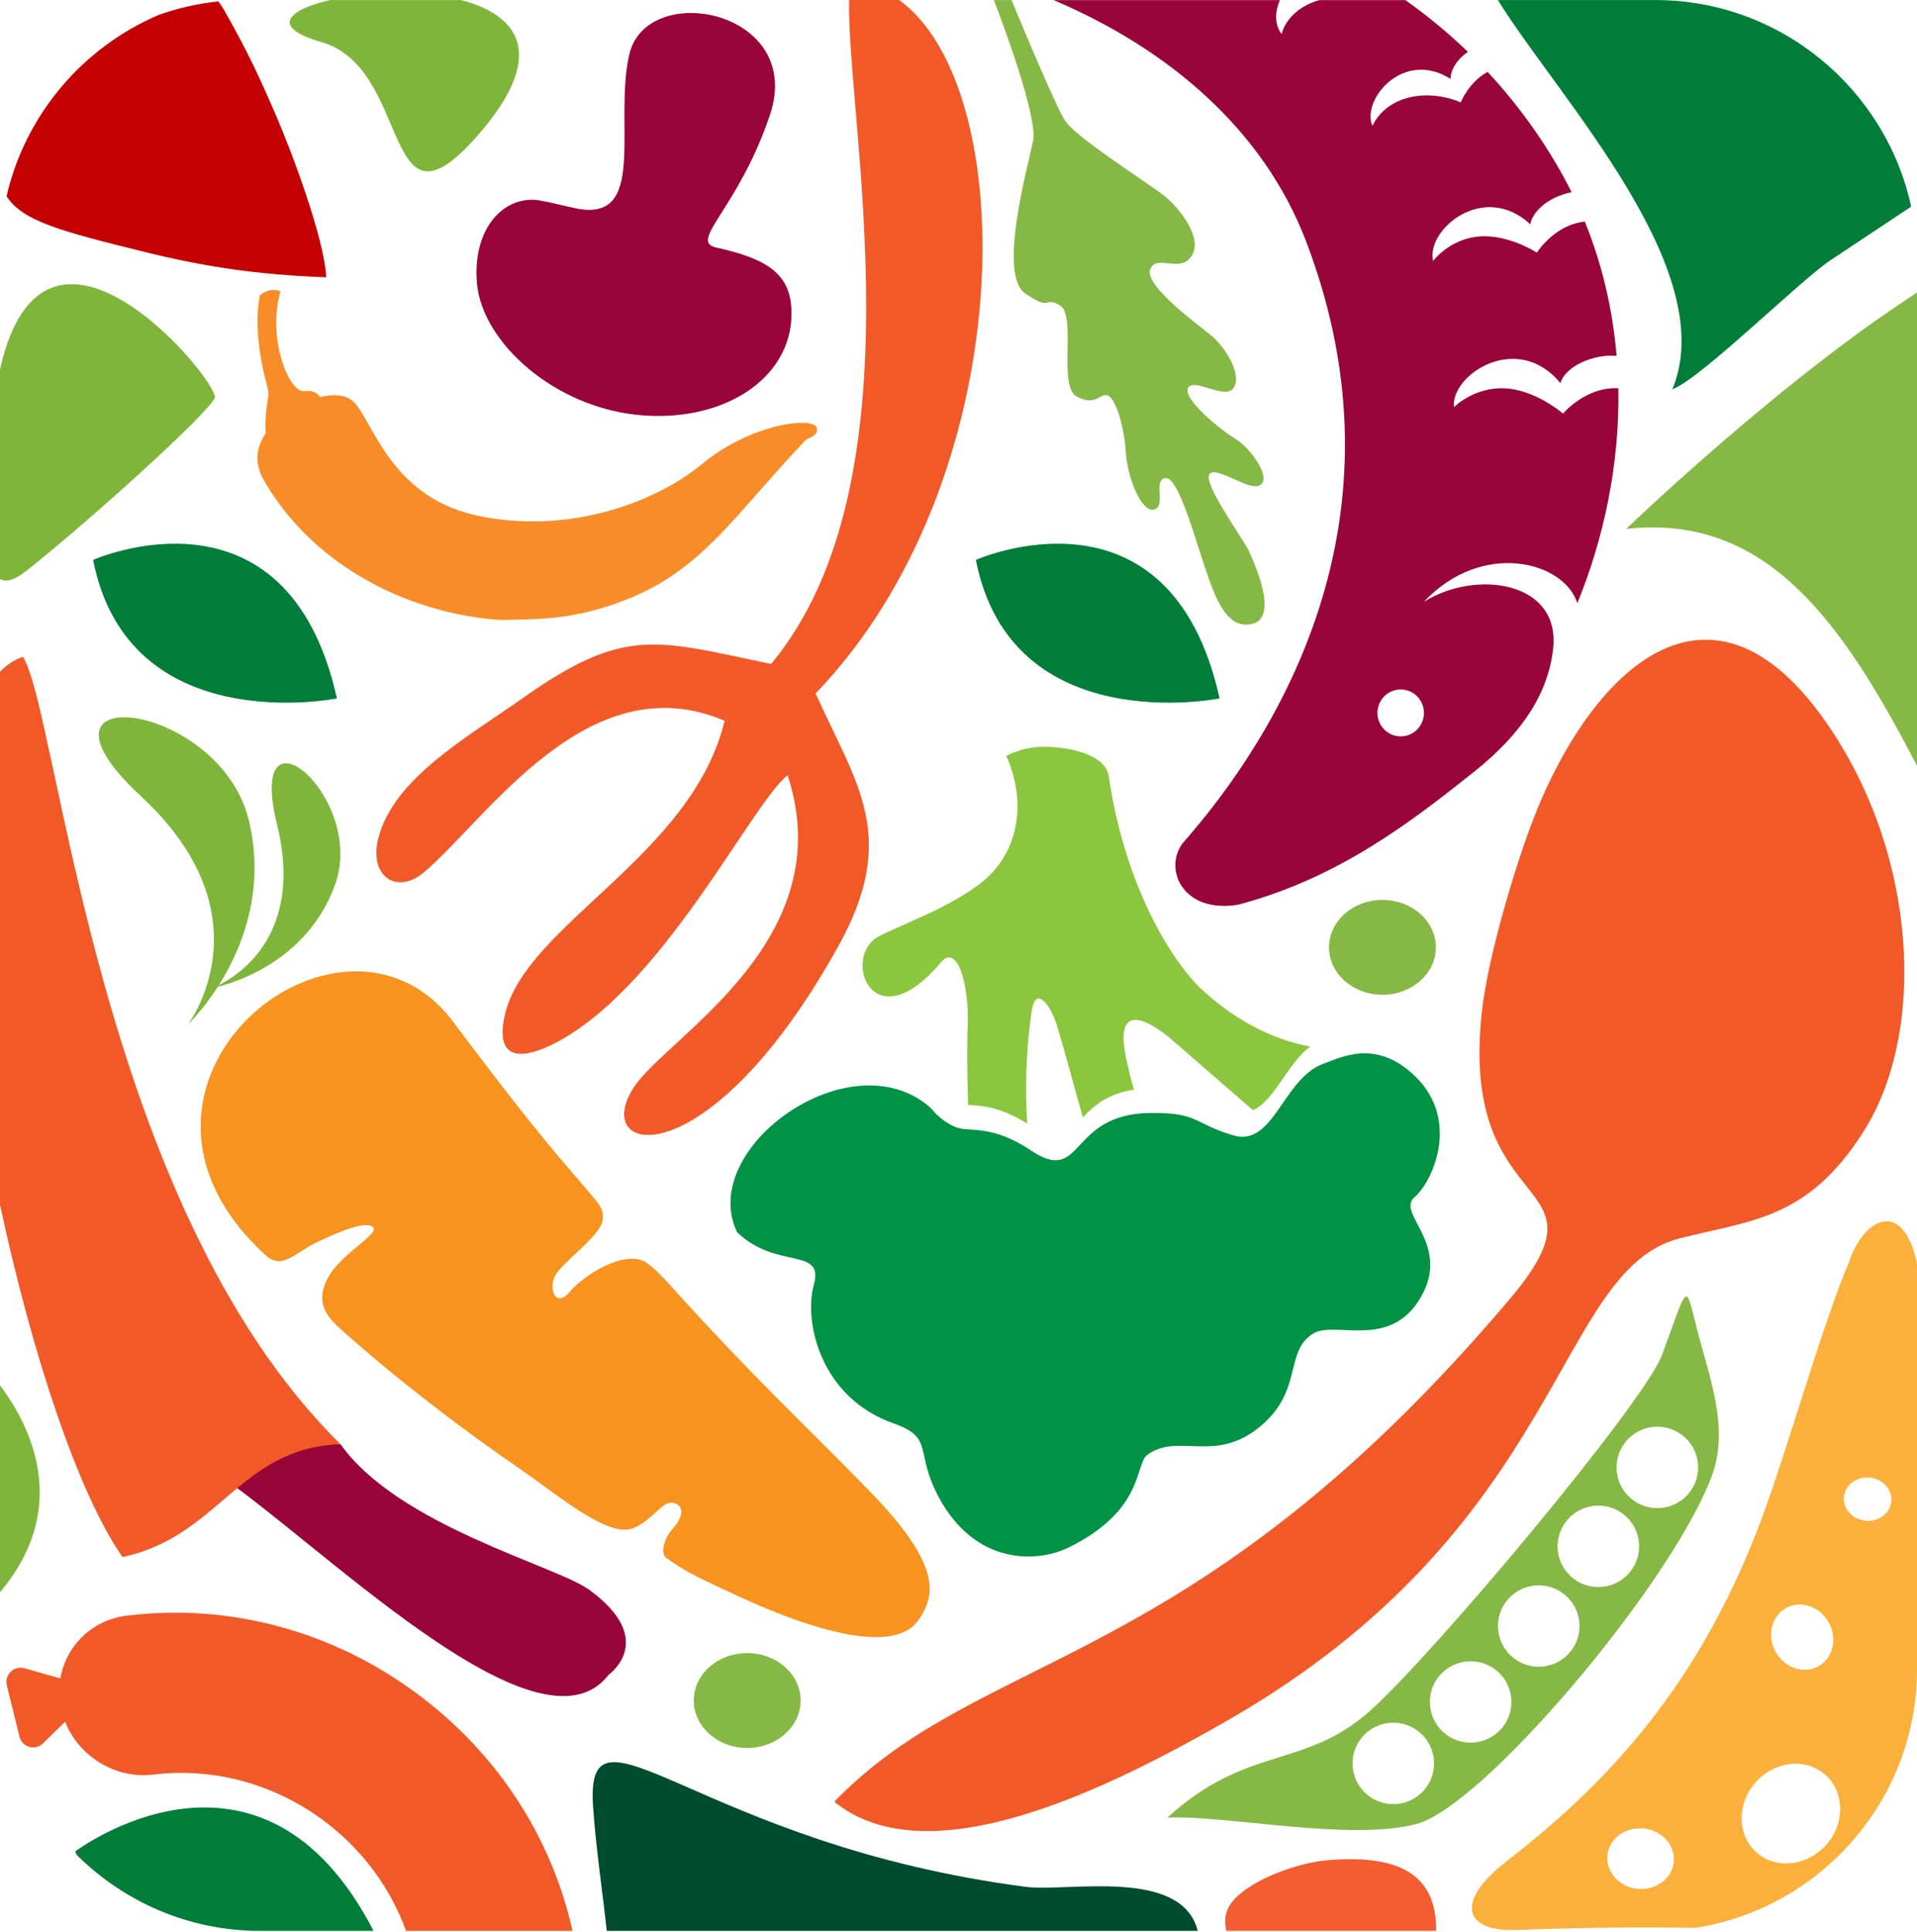 <svg width="1119" height="1128" viewBox="0 0 1119 1128" fill="none" xmlns="http://www.w3.org/2000/svg">
<path fill-rule="evenodd" clip-rule="evenodd" d="M459.749 452.57C438.152 469.725 385.19 580.214 320.887 610.528C303.976 618.502 288.545 618.868 294.803 592.092C307.074 539.684 403.918 499.81 422.966 420.823C343.339 386.758 284.378 478.035 247.549 509.233C231.66 522.682 215.039 511.627 220.869 489.242C230.027 454.11 272.992 430.308 304.861 407.771C364.829 365.35 382.687 373.63 450.118 387.643C539.147 280.752 493.847 67.947 495.678 0H524.815C596.841 51.89 595.604 280.569 476.096 404.873C500.394 458.7 525.029 488.434 489.039 552.996C412.266 690.703 342.698 674.51 370.599 633.888C390.73 604.566 491.298 548.619 459.734 452.555L459.749 452.57Z" fill="#F15A28"/>
<path fill-rule="evenodd" clip-rule="evenodd" d="M976.2 227.263C992.348 221.636 1052.29 162.213 1069.2 151.463L1114.65 121.256L1115.58 120.646C1100.79 51.938 1039.33 0.032 966.31 0.032H874.351C909.318 56.649 1005.09 157.578 976.185 227.278L976.2 227.263Z" fill="#017D3A"/>
<path fill-rule="evenodd" clip-rule="evenodd" d="M84.098 147.027C119.692 155.795 150.202 160.4 190.45 161.894C189.214 138.686 169.998 88.077 161.481 68.269C150.828 43.461 143.776 28.685 131.062 6.331C129.918 4.318 128.727 2.488 127.46 0.826C115.479 2.077 103.91 4.73 92.905 8.603C48.536 27.419 14.79 66.79 3.831 114.579C13.126 128.958 34.708 134.859 84.114 147.012L84.098 147.027Z" fill="#C50003"/>
<path fill-rule="evenodd" clip-rule="evenodd" d="M15.293 333.359C50.902 305.164 120.363 242.662 125.461 232.216C126.743 221.268 25.901 99.754 0 215.687V337.979C3.312 340.053 8.166 338.985 15.278 333.343L15.293 333.359Z" fill="#7FB53B"/>
<path fill-rule="evenodd" clip-rule="evenodd" d="M280.853 76.73C320.078 30.573 301.427 8.372 269.024 0.016H192.801C168.182 5.597 157.223 15.874 187.52 24.535C241.826 40.058 221.938 146.034 280.853 76.745V76.73Z" fill="#7FB53B"/>
<path fill-rule="evenodd" clip-rule="evenodd" d="M838.33 1127.29C838.697 1092.97 814.764 1082.83 775.401 1086C761.68 1087.09 742.678 1093.22 730.849 1100.7C716.609 1109.66 713.663 1116.81 715.8 1127.29H838.346H838.33Z" fill="#F25D31"/>
<path fill-rule="evenodd" clip-rule="evenodd" d="M123.751 858.419C130.895 847.029 143.868 859.685 168.136 848.691C187.703 839.816 177.34 843.949 198.769 843.156C232.759 891.005 324.733 914.091 344.056 928.226C384.152 957.594 355.381 977.646 355.229 977.829C314.019 1031.2 183.338 897.272 123.751 858.435V858.419Z" fill="#990539"/>
<path fill-rule="evenodd" clip-rule="evenodd" d="M198.784 843.136C139.457 845.347 128.269 897.023 71.507 909.024C45.728 872.107 18.773 791.017 0 703.263V392.182C3.923 388.08 8.395 385.137 13.401 383.49C34.235 416.289 56.335 703.049 198.769 843.136H198.784Z" fill="#F15A28"/>
<path fill-rule="evenodd" clip-rule="evenodd" d="M487.009 1051.9C541.986 1096.63 647.193 1044.14 715.983 1004.76C913.943 891.385 907.304 741.707 980.398 723.013C1021.93 712.37 1054.91 712.278 1087.59 660.968C1123.59 604.457 1118.79 508.881 1075.42 436.421C1002.59 314.724 927.161 391.362 893.384 482.593C883.28 509.841 868.551 559.063 865.041 590.337C851.151 714.565 944.286 684.069 880.929 758.847C695.592 977.66 573.931 961.939 486.994 1051.89L487.009 1051.9Z" fill="#F15A28"/>
<path fill-rule="evenodd" clip-rule="evenodd" d="M598.917 1101.6C622.986 1104.73 689.685 1089.98 699.179 1127.31H417.12H354.191C351.902 1106.24 347.689 1077.53 346.163 1054.38C341.599 984.664 408.069 1076.84 598.917 1101.6Z" fill="#004C30"/>
<path fill-rule="evenodd" clip-rule="evenodd" d="M1119 447.084C1075.55 363.432 1031.44 299.618 949.23 308.797C981.649 277.843 1048.1 218.664 1105 180.178L1119 170.724V447.099V447.084Z" fill="#86B845"/>
<path fill-rule="evenodd" clip-rule="evenodd" d="M154.491 732.375C164.794 741.921 171.143 731.872 184.88 725.3C199.578 718.255 213.666 712.781 217.664 716.395C221.953 720.268 199.944 731.369 192.114 744.803C185.017 756.925 187.505 765.891 198.052 775.254C229.432 803.402 266.094 831.855 303.503 857.594C323.391 871.242 349.963 893.733 365.379 893.093C373.896 892.727 382.305 882.846 387.464 878.881C393.096 874.535 404.162 879.644 392.7 892.483C386.854 899.024 385.801 907.319 388.93 909.561C402.056 918.923 410.252 922.064 422.233 927.828C477.912 954.62 522.526 965.187 536.018 945.989C546.428 931.183 549.434 913.632 507.873 870.83C469.411 831.23 439.282 803.783 391.555 750.719C387.113 745.84 381.71 740.213 377.742 737.438C365.486 728.853 341.126 744.04 332.548 754.226C323.955 764.412 319.651 751.527 324.596 743.842C329.526 736.157 349.902 721.717 351.642 712.903C352.894 706.606 349.902 703.327 346.331 699.027C329.999 679.387 317.27 667.082 264.598 596.635C199.578 509.674 46.827 632.85 154.522 732.375H154.491Z" fill="#F7931E"/>
<path fill-rule="evenodd" clip-rule="evenodd" d="M475.043 750.082C468.968 772.512 479.484 816.214 521.488 830.974C545.741 839.498 533.545 847.229 548.015 874.158C569.169 913.544 604.945 912.858 624.268 903.236C668.271 881.324 662.288 854.823 669.736 849.379C687.609 836.296 708.596 854.38 734.589 833.643C761.115 812.478 749.348 789.392 766.366 778.657C779.126 770.606 811.407 788.569 829.386 757.325C847.336 726.142 814.49 708.302 825.754 698.893C835.69 690.583 852.861 654.612 826.227 628.522C803.317 606.092 782.59 617.437 772.547 621.02C749.012 629.452 743.548 669.784 720.028 662.892C696.508 656.015 699.865 649.26 670.759 649.794C623.368 650.663 632.693 692.276 601.801 671.675C583.287 659.324 571.657 659.949 562.591 659.171C555.265 658.531 546.931 651.715 543.512 647.034C497.052 605.36 406.604 670.425 430.277 719.402C453.308 741.65 481.163 727.636 475.073 750.067L475.043 750.082Z" fill="#009245"/>
<path fill-rule="evenodd" clip-rule="evenodd" d="M549.083 561.975C559.034 550.173 565.689 575.607 564.88 598.16C564.422 607.705 564.437 626.201 565.109 645.079C573.427 645.628 583.989 646.146 599.618 656.012C598.474 637.363 598.626 614.597 602.244 590.185C604.457 575.333 613.202 586.205 617.079 599.074C622.162 615.939 626.786 634.085 632.098 652.352C638.249 645.887 646.308 638.507 661.937 636.219C660.136 630.013 658.457 623.411 657.068 616.29C649.04 575.638 683.976 606.988 683.976 606.988L731.337 648.128C743.975 642.715 751.057 621.413 764.824 611.014C742.891 607.065 719.585 595.095 700.064 576.263C688.342 564.949 657.831 524.51 647.132 452.919C644.98 438.525 616.728 434.85 604.09 436.253C598.367 436.893 592.46 438.632 587.393 441.361C599.847 469.006 594.398 498.984 571.947 515.986C571.474 516.337 571 516.703 570.527 517.054C557.539 526.553 542.276 533.354 528.814 539.347C523.289 541.802 517.947 544.18 513.368 546.468C490.595 557.904 509.064 609.474 549.083 562.006V561.975Z" fill="#8CC63F"/>
<path fill-rule="evenodd" clip-rule="evenodd" d="M123.721 576.877C123.721 576.877 180.316 557.13 161.741 481.544C143.181 405.943 213.986 465.412 195.609 516.463C177.233 567.514 123.721 576.877 123.721 576.877Z" fill="#7FB53B"/>
<path fill-rule="evenodd" clip-rule="evenodd" d="M449.386 67.243C430.856 122.259 401.552 140.862 418.142 144.537C445.494 150.606 460.436 158.535 461.886 179.211C464.664 218.689 425.011 246.548 374.506 242.461C324.001 238.375 281.188 199.949 278.365 165.015C275.77 132.963 294.513 113.491 315.24 117.059C321.543 118.142 327.969 119.911 334.563 121.283C378.886 131.82 358.022 72.702 367.271 32.004C377.284 -12.109 470.067 5.868 449.401 67.243H449.386Z" fill="#990539"/>
<path fill-rule="evenodd" clip-rule="evenodd" d="M944.667 226.684C925.543 225.662 912.371 241.475 912.371 241.475C912.371 241.475 900.817 231.289 885.768 227.782C863.499 222.597 848.679 237.723 848.679 237.723C846.847 218.389 886.073 193.29 910.875 223.741C913.287 214.165 930.091 206.449 943.66 207.791C941.447 181.396 935.509 154.94 925.085 129.384C907.243 131.183 897.123 147.514 897.123 147.514C897.123 147.514 884.852 139.418 870.215 138.091C848.496 136.109 836.56 152.333 836.56 152.333C832.225 134.248 865.926 105.581 893.338 130.985C893.979 124.886 902.313 115.249 917.377 112.215C905.732 88.839 888.897 64.015 868.368 41.981C857.272 47.958 852.693 59.776 852.693 59.776C833.736 51.724 809.926 55.262 801.12 73.484C794.465 58.571 818.916 28.44 846.74 46.083C846.74 46.083 846.115 37.848 856.844 30.27C845.26 19.108 833.05 9.06 820.336 0.048H770.273C758.368 3.204 750.157 11.484 748.127 19.84C748.127 19.84 741.609 12.811 747.119 0.048H615.034C681.809 28.471 737.397 75.375 762.428 140.988C824.731 304.313 744.555 430.752 690.296 492.355C678.848 507.817 690.937 533.693 722.973 528.128C781.263 512.635 823.342 480.157 860.569 450.483C889.812 427.153 903.732 403.762 906.586 378.908C911.15 339.11 861.271 332.37 831.188 351.354C864.964 315.307 912.951 327.536 920.72 352.162C936.227 314.346 945.476 270.995 944.682 226.729L944.667 226.684ZM817.619 429.913C810.125 429.913 804.05 423.784 804.05 416.22C804.05 408.657 810.125 402.527 817.619 402.527C825.113 402.527 831.188 408.657 831.188 416.22C831.188 423.784 825.113 429.913 817.619 429.913Z" fill="#990539"/>
<path fill-rule="evenodd" clip-rule="evenodd" d="M334.197 1127.29C321.987 1072.46 290.316 1023.79 244.069 989.281C194.511 952.243 134.115 935.897 74.071 943.246C53.634 945.747 38.509 960.934 35.242 979.888L14.256 973.972C8.166 972.249 2.458 977.814 3.984 983.99L11.402 1013.94C12.913 1020.13 20.544 1022.26 25.093 1017.83L38.005 1005.23C46.109 1025.48 67.386 1038.81 89.7 1036.05C154.079 1028.18 215.574 1067.86 237.033 1127.31H334.182L334.197 1127.29Z" fill="#F15A28"/>
<path fill-rule="evenodd" clip-rule="evenodd" d="M1088.9 887.836C1081.25 887.059 1075.64 880.807 1076.34 873.854C1077.04 866.901 1083.82 861.914 1091.47 862.692C1099.11 863.47 1104.73 869.721 1104.01 876.69C1103.32 883.613 1096.53 888.614 1088.9 887.852V887.836ZM989.448 1125.54C1062.54 1114.32 1119 1050.81 1119 974.767V737.518C1110.51 698.544 1087.36 712.023 1079.39 736.68C1064.02 772.3 1043.49 846.224 1027.85 887.882C988.365 993.065 929.145 1047.85 878.685 1087.3C849.197 1110.36 854.555 1127.88 885.264 1126.75C930.289 1125.1 963.807 1125.09 989.448 1125.54ZM1066.1 1076.98C1055.05 1089.53 1036.84 1091.58 1025.41 1081.58C1013.98 1071.55 1013.67 1053.23 1024.71 1040.67C1035.76 1028.11 1053.96 1026.06 1065.38 1036.08C1076.83 1046.1 1077.12 1064.4 1066.1 1076.98ZM955.885 1102.75C945.171 1101.65 937.295 1092.88 938.287 1083.15C939.279 1073.42 948.742 1066.44 959.441 1067.51C970.156 1068.62 978.032 1077.36 977.04 1087.09C976.063 1096.81 966.569 1103.81 955.87 1102.73L955.885 1102.75ZM1042.5 938.842C1051.05 934.069 1062.21 937.82 1067.46 947.198C1072.69 956.606 1070.02 968.058 1061.47 972.831C1052.94 977.588 1041.75 973.837 1036.52 964.459C1031.27 955.066 1033.95 943.6 1042.5 938.842Z" fill="#FBB03B"/>
<path fill-rule="evenodd" clip-rule="evenodd" d="M735.794 361.311C742.998 352.284 731.734 327.581 728.895 321.513C725.629 314.529 701.88 282.019 706.047 276.774L706.062 276.759C710.305 271.559 730.757 288.317 736.237 282.721C736.359 282.629 736.45 282.507 736.527 282.416C741.243 276.515 728.285 260.26 721.203 256.25C713.983 252.148 690.219 233.103 693.439 226.546C693.546 226.363 693.653 226.18 693.806 225.997C695.775 223.542 701.01 225.311 706.398 226.943C711.786 228.544 717.311 229.992 719.86 226.79C720.028 226.577 720.165 226.363 720.302 226.119C724.927 218.037 715.021 202.377 706.932 195.79C698.843 189.188 667.813 166.635 671.4 157.212C671.675 156.526 672.026 155.931 672.407 155.443C674.666 152.622 678.665 153.369 682.923 153.827C687.166 154.269 691.684 154.437 694.889 150.411C695.149 150.076 695.408 149.71 695.653 149.344C702.399 138.655 687.945 121.073 679.886 114.517C671.781 107.945 628.267 80.452 621.795 70.617C616.377 62.352 596.673 15.082 590.461 0.032H580.128C584.478 11.316 605.922 67.994 603.007 82.312C601.389 90.287 596.2 109.881 593.452 128.82C590.705 147.758 590.445 166.102 598.687 171.545C615.171 182.372 608.685 172.552 618.682 178.255C628.679 183.957 617.339 225.646 628.496 231.502C639.653 237.418 641.851 229.535 646.46 230.846C651.039 232.157 656.137 248.244 657.129 263.676C658.121 279.092 666.256 299.22 673.613 297.451C674.59 297.222 675.277 296.765 675.78 296.139C677.2 294.355 677.093 291.245 676.925 288.165C676.772 285.054 676.62 282.004 677.948 280.342C678.451 279.702 679.153 279.259 680.161 279.107C687.441 277.918 696.813 311.723 702.841 329.731C708.84 347.709 715.723 368.233 731.154 364.193C733.169 363.659 734.71 362.683 735.809 361.326L735.794 361.311Z" fill="#86B845"/>
<path fill-rule="evenodd" clip-rule="evenodd" d="M791.214 1020.68C791.961 1018.8 792.954 1017 794.236 1015.31C802.096 1004.79 817.008 1002.64 827.539 1010.49C836.377 1017.09 839.307 1028.64 835.384 1038.38C834.637 1040.25 833.629 1042.07 832.362 1043.75C824.517 1054.27 809.59 1056.43 799.059 1048.57C790.237 1041.96 787.291 1030.42 791.229 1020.68H791.214ZM836.361 984.797C837.124 982.937 838.132 981.122 839.383 979.429C847.259 968.908 862.156 966.758 872.687 974.611C881.524 981.198 884.455 992.756 880.532 1002.5C879.784 1004.38 878.777 1006.17 877.51 1007.85C869.65 1018.37 854.738 1020.54 844.206 1012.67C835.369 1006.08 832.439 994.525 836.361 984.782V984.797ZM876.106 940.485C876.854 938.61 877.876 936.81 879.128 935.102C887.004 924.581 901.9 922.431 912.432 930.284C921.269 936.871 924.215 948.414 920.277 958.173C919.529 960.049 918.521 961.848 917.255 963.541C909.394 974.062 894.482 976.212 883.951 968.344C875.129 961.741 872.183 950.198 876.106 940.455V940.485ZM910.921 893.932C911.668 892.056 912.676 890.242 913.943 888.549C921.803 878.043 936.715 875.893 947.231 883.746C956.053 890.349 959.014 901.892 955.091 911.635C954.328 913.511 953.321 915.325 952.054 917.003C944.178 927.509 929.282 929.689 918.75 921.821C909.928 915.219 906.983 903.676 910.921 893.932ZM945.354 847.867C946.102 845.991 947.124 844.192 948.376 842.484C956.236 831.978 971.148 829.828 981.679 837.666C990.501 844.268 993.447 855.811 989.54 865.555C988.777 867.43 987.769 869.23 986.503 870.938C978.642 881.459 963.73 883.594 953.199 875.756C944.362 869.169 941.431 857.611 945.354 847.867ZM970.186 790.991C970.11 791.189 970.034 791.402 969.942 791.601C958.266 820.618 838.666 963.586 800.341 998.276C761.756 1033.21 728.132 1018.37 681.458 1061.18C715.632 1059.59 787.566 1075.17 826.791 1064.9C865.376 1054.79 972.445 928.409 998.026 864.823C998.453 863.771 998.835 862.78 999.216 861.773C1007.21 840.304 1002.54 818.102 994.149 789.13C982.534 749.073 988.014 742.684 970.171 791.006L970.186 790.991Z" fill="#86B845"/>
<path fill-rule="evenodd" clip-rule="evenodd" d="M338.378 358.225C322.917 361.747 308.173 361.595 292.498 361.976C291.643 361.915 290.773 361.854 289.903 361.793H289.888C289.033 361.732 288.179 361.656 287.339 361.564H287.278C286.423 361.488 285.584 361.397 284.744 361.305H284.653C283.829 361.214 283.004 361.107 282.18 361.016C281.509 360.924 280.852 360.848 280.196 360.756L279.57 360.68C278.975 360.604 278.38 360.512 277.769 360.421L276.976 360.299C276.38 360.207 275.785 360.116 275.19 360.009L274.411 359.887C273.725 359.765 273.023 359.658 272.336 359.521L271.878 359.43C271.267 359.323 270.642 359.201 270.046 359.094L269.283 358.957C268.596 358.82 267.894 358.667 267.207 358.53L266.795 358.439C266.063 358.286 265.345 358.134 264.613 357.966L264.246 357.89C263.529 357.722 262.812 357.554 262.079 357.386L261.697 357.295C260.934 357.112 260.171 356.929 259.393 356.731L259.21 356.685C216 345.767 176.653 319.586 154.109 280.581V280.55L154.094 280.535L154.063 280.504L154.048 280.489V280.459V280.443L154.018 280.413V280.382L154.002 280.367L153.865 280.123L153.85 280.093V280.062L153.834 280.032L153.819 280.016C153.667 279.757 153.529 279.483 153.392 279.239L153.377 279.208L153.361 279.193V279.178H153.346V279.163V279.132H153.331L153.316 279.102L153.193 278.873L152.965 278.446V278.431V278.415V278.4C152.751 277.973 152.552 277.546 152.369 277.135V277.104V277.089L152.354 277.074V277.058V277.043L152.278 276.845L152.262 276.83L152.247 276.814V276.799V276.784V276.769V276.753L152.217 276.677L152.201 276.662V276.647V276.631V276.616L152.186 276.601V276.586C152.033 276.204 151.881 275.823 151.743 275.457V275.442L151.728 275.427V275.411V275.396L151.713 275.366V275.35V275.335V275.32V275.305L151.698 275.289V275.274V275.259L151.682 275.244V275.228C148.706 266.933 150.66 259.507 155.117 252.996C154.704 247.812 155.04 242.75 155.544 238.648L155.574 238.404L155.59 238.297L155.636 237.946L155.651 237.809L155.681 237.596L155.697 237.535L155.773 236.986V236.925L155.803 236.711L155.819 236.604L155.956 235.674V235.659L155.987 235.43V235.369L156.017 235.186L156.032 235.08L156.048 234.958L156.078 234.79L156.093 234.714L156.124 234.5V234.485L156.17 234.256V234.226L156.2 234.028L156.216 233.936L156.246 233.799L156.261 233.677L156.277 233.585L156.307 233.418V233.372L156.338 233.174C156.811 230.673 156.704 228.096 156.017 225.626C155.88 225.092 155.727 224.574 155.59 224.07C155.452 223.552 155.315 223.033 155.193 222.515L154.811 221.005C154.689 220.502 154.567 219.999 154.445 219.511L154.094 218.032C153.987 217.544 153.865 217.056 153.758 216.583C153.667 216.095 153.56 215.623 153.453 215.15L153.163 213.732L152.888 212.344C152.797 211.887 152.72 211.43 152.629 210.972L152.385 209.615L152.156 208.288L151.957 206.977L151.759 205.681C151.698 205.254 151.637 204.842 151.576 204.431L151.408 203.18L151.255 201.96L151.118 200.756L150.996 199.582L150.889 198.438L150.782 197.31L150.706 196.212L150.629 195.129L150.553 194.077L150.507 193.04L150.461 192.018L150.431 191.043L150.4 190.082L150.385 189.136L150.37 188.222V187.337V186.468L150.385 185.629L150.4 184.806L150.431 184.013L150.461 183.251L150.492 182.503L150.538 181.787L150.584 181.085L150.629 180.43L150.675 179.774L150.736 179.164L150.797 178.569L150.858 178.005L150.919 177.471L150.98 176.953L151.041 176.465L151.102 176.008L151.163 175.565L151.225 175.169L151.286 174.788L151.331 174.437L151.392 174.117L151.438 173.812L151.484 173.537L151.545 173.309L151.576 173.08L151.621 172.912L151.652 172.745L151.682 172.623L151.698 172.516L151.713 172.44V172.394L151.728 172.379L151.743 172.363H151.759V172.348L151.789 172.333H151.805L151.82 172.318L151.957 172.211H151.972V172.196L151.988 172.18L152.003 172.165L152.018 172.15L152.049 172.135L152.064 172.119V172.104L152.095 172.089L152.11 172.074H152.125V172.058L152.14 172.043L152.156 172.028L152.186 172.013V171.997L152.201 171.982L152.217 171.967H152.232L152.247 171.952H152.262L152.278 171.936H152.293H152.308L152.323 171.921L152.354 171.906H152.369L152.385 171.891L152.415 171.875L152.43 171.86H152.446V171.845H152.461V171.83H152.476L152.491 171.814H152.507L152.522 171.799L152.537 171.784H152.552L152.568 171.769H152.583L152.598 171.753H152.613L152.659 171.708L152.72 171.662L152.781 171.631C158.688 167.499 163.755 170 163.755 170C155.803 197.111 168.624 229.453 177.584 228.34C183.2 227.654 185.703 229.987 186.802 231.832C193.533 230.2 200.982 229.926 205.973 234.241C217.237 243.954 226.7 289.409 277.708 300.83C328.717 312.251 380.702 294.96 409.809 270.898C437.114 248.346 470.143 243.832 475.928 248.544C476.019 248.605 476.096 248.696 476.187 248.773C476.309 248.895 476.416 249.017 476.508 249.169V249.184C476.584 249.306 476.645 249.444 476.691 249.581C476.691 249.596 476.691 249.611 476.706 249.611C476.706 249.627 476.706 249.642 476.706 249.642C476.798 249.871 476.843 250.099 476.889 250.313C476.981 250.785 476.966 251.212 476.889 251.609V251.639C476.859 251.731 476.828 251.838 476.813 251.929V251.944L476.767 252.082C476.706 252.204 476.676 252.326 476.614 252.447L476.584 252.508V252.524L476.553 252.585L476.523 252.63V252.661L476.462 252.768L476.447 252.798L476.401 252.859L476.37 252.905V252.92L476.309 253.012L476.294 253.042H476.279L476.202 253.134L476.187 253.149L476.141 253.195L476.096 253.256L476.035 253.317L475.973 253.378V253.393L475.867 253.5L475.806 253.561L475.76 253.622L475.745 253.637L475.683 253.698L475.622 253.744L475.561 253.805L475.516 253.85V253.866L475.439 253.927L475.363 253.988L475.302 254.033L475.256 254.064L475.241 254.094L475.165 254.155L475.134 254.171L475.103 254.201L475.042 254.262L475.012 254.293L474.966 254.323L474.89 254.384C474.89 254.384 474.89 254.384 474.875 254.384L474.829 254.415L474.783 254.445L474.752 254.476L474.737 254.491L474.676 254.521L474.63 254.552L474.615 254.567L474.569 254.598L474.523 254.628L474.478 254.658L474.462 254.674L474.325 254.765L474.295 254.78L474.233 254.811L474.188 254.857H474.172L474.111 254.887L474.05 254.918L474.02 254.933L473.989 254.948L473.928 254.979L473.867 255.024L473.821 255.055L473.76 255.101L473.715 255.116L473.699 255.131L473.638 255.162L473.547 255.192L473.516 255.223L473.455 255.253L473.409 255.284H473.394L473.333 255.314L473.272 255.345L473.241 255.36L473.211 255.375L473.15 255.406L473.089 255.436L473.028 255.467L472.967 255.497L472.936 255.512L472.921 255.528L472.86 255.558L472.799 255.589L472.784 255.604L472.738 255.619L472.677 255.65L472.631 255.68L472.57 255.726L472.509 255.756H472.478L472.432 255.772L472.387 255.802L472.326 255.817H472.31L472.265 255.848L472.204 255.878L472.173 255.894L472.142 255.909L472.081 255.939L472.02 255.97L471.959 255.985L471.898 256.016L471.852 256.031L471.776 256.077L471.715 256.107H471.7L471.669 256.138L471.608 256.153L471.562 256.168L471.501 256.199L471.44 256.229L471.41 256.244L471.364 256.26L471.303 256.29L471.257 256.305H471.242L471.196 256.321L471.135 256.351L471.12 256.366H471.105H471.089H471.074L470.921 256.458V256.473H470.906H470.891V256.488H470.876H470.86L470.845 256.504H470.83L470.799 256.519V256.534H470.784H470.769H470.754H470.738L470.631 256.58L470.54 256.641C420.905 308.79 404.833 343.205 338.516 358.332L338.378 358.225Z" fill="#F88C29"/>
<path fill-rule="evenodd" clip-rule="evenodd" d="M569.627 326.88C569.627 326.88 682.786 276.636 711.938 407.757C711.938 407.757 590.262 432.352 569.627 326.88Z" fill="#017D3A"/>
<path fill-rule="evenodd" clip-rule="evenodd" d="M109.725 598.037C109.725 598.037 157.971 534.97 82.237 464.813C6.517 394.655 128.3 408.913 145.211 478.796C162.123 548.694 109.725 598.037 109.725 598.037Z" fill="#7FB53B"/>
<path fill-rule="evenodd" clip-rule="evenodd" d="M54.351 326.88C54.351 326.88 167.511 276.636 196.678 407.757C196.678 407.757 74.987 432.352 54.351 326.88Z" fill="#017D3A"/>
<path fill-rule="evenodd" clip-rule="evenodd" d="M43.896 1080.92C43.896 1080.92 152.003 999.205 218.061 1127.31H151.805C110.214 1127.31 72.392 1110.37 44.904 1083.06L43.896 1080.92Z" fill="#017D3A"/>
<path fill-rule="evenodd" clip-rule="evenodd" d="M0 808.813C17.339 831.823 42.065 879.642 0 929.595V808.813Z" fill="#7FB53B"/>
<path fill-rule="evenodd" clip-rule="evenodd" d="M436.153 965.113C453.369 965.113 467.335 977.51 467.335 992.804C467.335 1008.1 453.369 1020.5 436.153 1020.5C418.936 1020.5 404.971 1008.1 404.971 992.804C404.971 977.51 418.936 965.113 436.153 965.113Z" fill="#86B845"/>
<path fill-rule="evenodd" clip-rule="evenodd" d="M806.965 525.397C824.182 525.397 838.147 537.794 838.147 553.088C838.147 568.382 824.182 580.779 806.965 580.779C789.749 580.779 775.783 568.382 775.783 553.088C775.783 537.794 789.749 525.397 806.965 525.397Z" fill="#86B845"/>
</svg>
